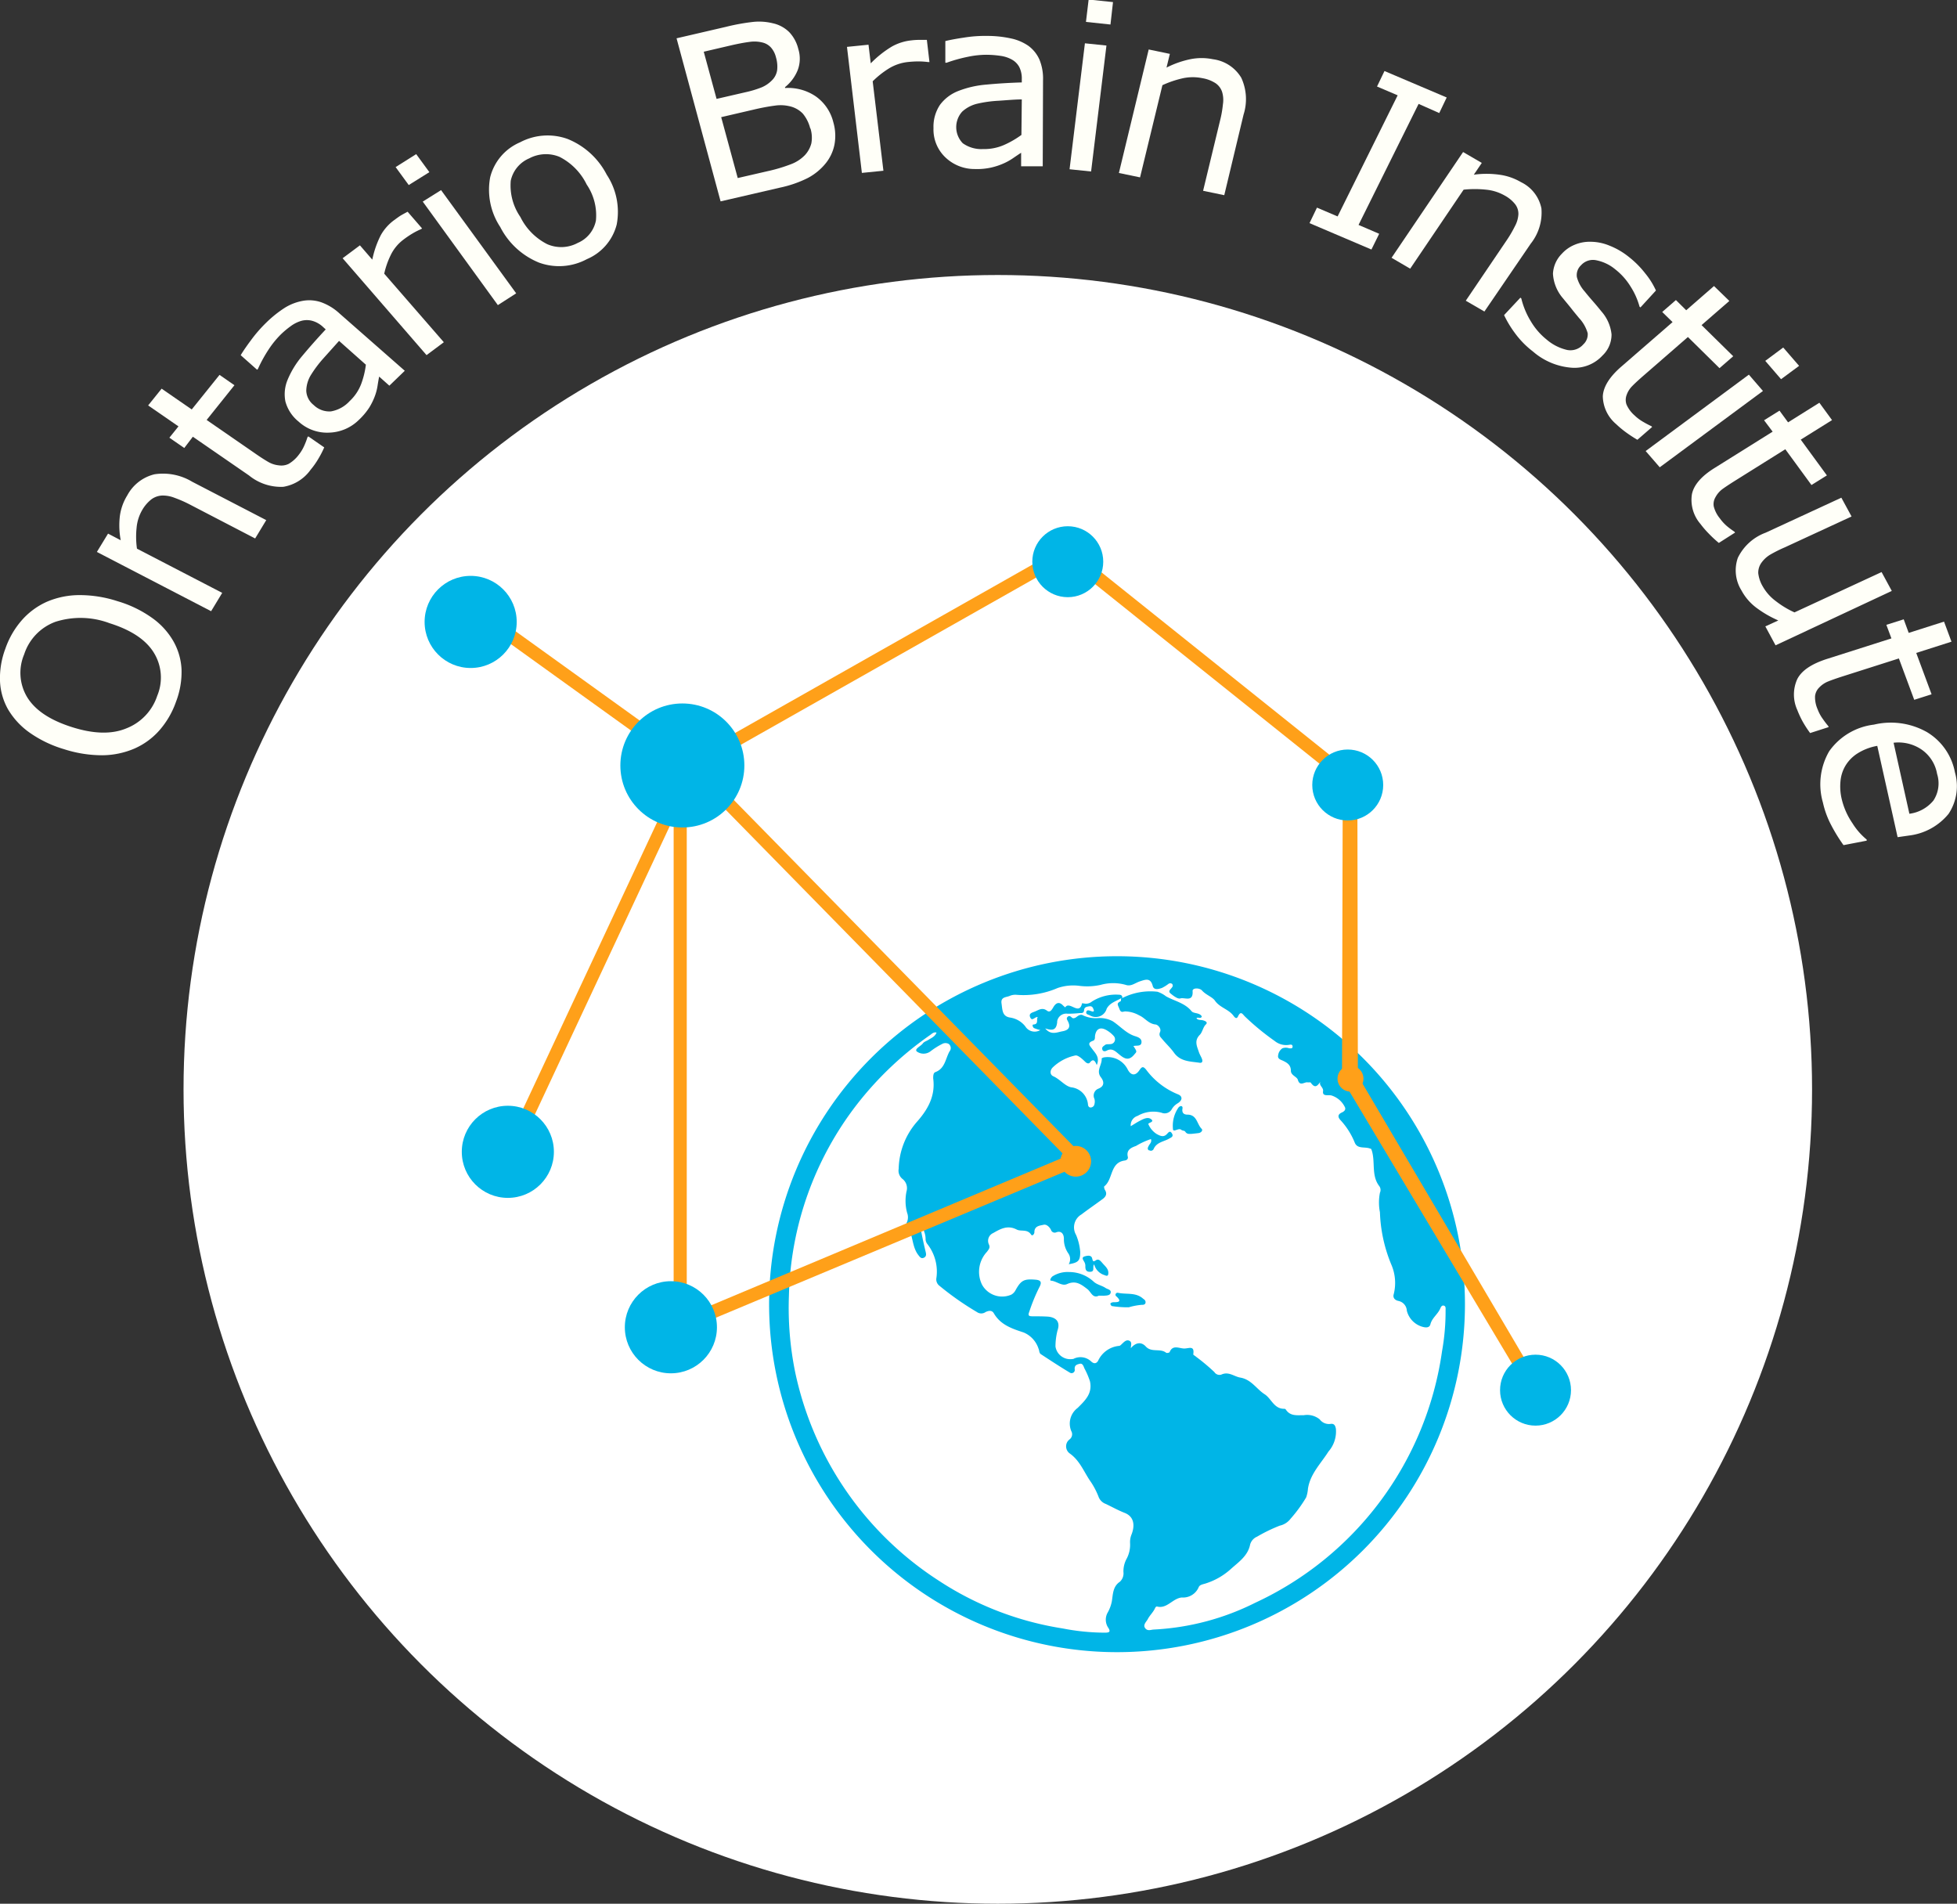 <svg xmlns="http://www.w3.org/2000/svg" viewBox="0 0 262.62 255.44"><rect x="0" y="0" width="262.62" height="255.44" fill="#333333" stroke="none"/><defs><style>.cls-1{fill:#fff;}.cls-2{fill:#00b5e7;}.cls-3{fill:#ffa019;}.cls-4{fill:#fffff8;}</style></defs><g id="Capa_2" data-name="Capa 2"><circle class="cls-1" cx="133.9" cy="146.17" r="109.27"/><path class="cls-2" d="M255.48,267a46.69,46.69,0,1,1,0,.11Zm47.24-41c-.69.41-1.52.62-1.94,1.41a1.52,1.52,0,0,1-1.89,1.05,1.59,1.59,0,0,1-.4-.18c-.23-.09-.53-.15-.44-.46s.41-.17.65-.09.27.1.38-.05c-.12-.31-.16-.68-.67-.59-.32.06-.62.09-.66.5s-.25.41-.58.4a14.7,14.7,0,0,1-1.63.09,1.23,1.23,0,0,0-1.4,1,.59.59,0,0,0,0,.13c-.12,1.1-.64,1.16-1.61.84.77.94,1.54.53,2.3.39.91-.16,1.15-.61.72-1.4-.11-.21-.2-.36,0-.55s.39-.06.56.11.44.06.63-.09.54-.4.85-.22a4,4,0,0,0,2,.38,3.64,3.64,0,0,1,2,.42c1,.65,1.84,1.65,3,2,.42.13.93.32.86.87s-.7.34-1.08.46c.54.81.44.74.12,1.13-.82,1-1.45.47-2.14-.1-.45-.38-.89-.78-1.56-.42-.2.11-.52.16-.6-.17s.18-.43.36-.58.46-.09.7-.12a.64.64,0,0,0,.65-.64.67.67,0,0,0-.18-.46,3.8,3.8,0,0,0-.87-.72c-.89-.56-1.51-.27-1.64.76,0,.25,0,.52-.26.61-.87.3-.42.68-.11,1.1.42.58,1.05,1.11.61,2.16-.24-.61-.49-.9-.93-.33-.11.15-.35.15-.6-.09s-.94-.94-1.33-.87a6.21,6.21,0,0,0-3,1.56c-.45.41-.45,1,0,1.22.91.39,1.57,1.31,2.41,1.49a2.55,2.55,0,0,1,2.27,2.28c0,.19.1.44.36.43a.52.52,0,0,0,.51-.45,1.38,1.38,0,0,0,0-.7,1,1,0,0,1,.45-1.34l.14-.06c.81-.35.68-1,.26-1.52-.66-.89.2-1.67.12-2.52a.89.89,0,0,1,.45-.15,3,3,0,0,1,3,1.56c.44.91,1.07,1,1.62.17.33-.49.51-.53.89-.07a10,10,0,0,0,4.24,3.3c.71.26.66.84-.05,1.25a2.25,2.25,0,0,0-.72.72,1.09,1.09,0,0,1-1.41.51,4.22,4.22,0,0,0-3.2.43,1.31,1.31,0,0,0-.92,1.38c.44-.26.81-.51,1.2-.71s1-.56,1.46-.28c.69.45-.41.51-.29.73a2.9,2.9,0,0,0,1.11,1.31c.43.23.88.48,1.33.05.22-.21.43-.59.71-.14s-.12.56-.39.72c-.72.41-1.67.47-2.06,1.39a.41.41,0,0,1-.57.17l-.07,0c-.26-.19-.11-.42,0-.64s.43-.46.28-.87a9.79,9.79,0,0,0-2,.92c-.62.22-1.34.52-1.1,1.47.06.27-.14.45-.42.49-2,.27-1.54,2.53-2.74,3.46-.06.05,0,.35.08.47.39.6.05,1-.39,1.3-.92.68-1.86,1.32-2.75,2a2,2,0,0,0-.73,2.74h0a7.32,7.32,0,0,1,.56,2.29c0,1.16-.22,1.44-1.54,1.65a1.35,1.35,0,0,0-.07-1.47,3.33,3.33,0,0,1-.58-1.94c0-.6-.31-1.11-1-.88a.52.52,0,0,1-.73-.31c-.14-.31-.56-.8-1-.69s-1.24.12-1.23,1c0,.25-.28.57-.44.32-.51-.79-1.35-.38-1.93-.68-1.24-.64-2.2-.08-3.18.48a1.13,1.13,0,0,0-.56,1.5h0c.21.46,0,.65-.25,1a3.93,3.93,0,0,0-.67,4.41,3.08,3.08,0,0,0,3.94,1.34,1.45,1.45,0,0,0,.56-.59c.75-1.36,1.16-1.54,2.71-1.41.78.07.8.42.49,1a23.74,23.74,0,0,0-1.36,3.31c-.22.55,0,.59.42.6.73,0,1.46,0,2.17.05,1.15.14,1.57.81,1.2,1.86a8.74,8.74,0,0,0-.27,2.15,2,2,0,0,0,2.29,1.67l.09,0a2.07,2.07,0,0,1,2.4.32c.35.33.69.34.94-.08a3.46,3.46,0,0,1,2.81-2c.17,0,.34-.23.49-.36s.49-.52.89-.33.21.59.2,1c.64-.76,1.38-.9,2-.24.78.87,1.94.21,2.74.85.09.07.44,0,.47-.09.41-1,1.24-.51,1.9-.48s1.47-.49,1.27.79c0,.08.26.2.38.32a26.85,26.85,0,0,1,2.45,2.05.82.82,0,0,0,.92.35c1-.47,1.7.24,2.54.39,1.51.25,2.18,1.53,3.29,2.24.91.58,1.26,2,2.67,1.95a.28.28,0,0,1,.17.1c.6.93,1.54.75,2.42.76a2.67,2.67,0,0,1,2.13.56,1.54,1.54,0,0,0,1.44.61c.5-.08.65.22.73.65a4.08,4.08,0,0,1-1,3.06c-1,1.59-2.46,3-2.75,5a4.44,4.44,0,0,1-.24,1.15,18.73,18.73,0,0,1-2.08,2.85,2.51,2.51,0,0,1-1.46.94,21.45,21.45,0,0,0-3.05,1.48,1.61,1.61,0,0,0-.93,1.06c-.31,1.55-1.6,2.38-2.61,3.3a9.14,9.14,0,0,1-3.43,1.94c-.33.1-.75.16-.87.5a2.28,2.28,0,0,1-2.26,1.36c-1.25.12-2,1.59-3.36,1.2a.38.38,0,0,0-.21.19c-.25.59-.74,1-1,1.53-.19.34-.68.76-.34,1.2s.77.19,1.17.18a34.16,34.16,0,0,0,13.61-3.6,44,44,0,0,0,25.06-33.78,30.09,30.09,0,0,0,.47-5.45c0-.23.06-.55-.23-.63s-.41.21-.5.42c-.34.76-1.1,1.24-1.31,2.09-.1.4-.46.45-.85.38a3,3,0,0,1-2.31-2.21,1.41,1.41,0,0,0-1.12-1.31c-.45-.09-.79-.4-.64-.9a6.19,6.19,0,0,0-.33-4,20,20,0,0,1-1.52-7,6.79,6.79,0,0,1,0-2.62.87.87,0,0,0-.09-.89c-1.09-1.42-.51-3.21-1-4.77-.11-.3-.09-.22-.3-.29-.69-.24-1.66.1-2-.8a9.88,9.88,0,0,0-1.91-3c-.34-.37-.4-.73.15-1,.36-.15.64-.41.42-.79a3,3,0,0,0-1.77-1.51c-.45-.12-1.25.19-1.13-.59.08-.57-.8-.83-.21-1.44-.45.55-.77,1.28-1.44.31-.06-.09-.32,0-.49-.05-.43,0-1,.56-1.25-.35-.13-.4-.93-.59-.93-1.19,0-.8-.51-1.09-1.1-1.37-.32-.14-.7-.25-.61-.7a1.33,1.33,0,0,1,.57-.95,1.3,1.3,0,0,1,.91,0c.2,0,.46.07.46-.23s-.24-.28-.45-.24a2.42,2.42,0,0,1-1.95-.51,33.94,33.94,0,0,1-4-3.29c-.31-.31-.55-.82-.93,0-.21.44-.48.07-.62-.12-.66-.87-1.81-1.06-2.47-2-.34-.5-1.21-.77-1.73-1.36-.34-.39-1.3-.37-1.27.06.11,1.57-1.1.81-1.65,1-.35.1-.94-.36-1.32-.68s.06-.55.21-.81a.33.33,0,0,0,0-.47.41.41,0,0,0-.47,0,5.39,5.39,0,0,1-.88.55c-.45.16-1.09.33-1.24-.27-.29-1.12-.95-.86-1.67-.63s-1.22.74-1.95.49a6.22,6.22,0,0,0-3.37,0,8.31,8.31,0,0,1-2.77.14,6.5,6.5,0,0,0-3,.28,11.49,11.49,0,0,1-5.55.91,1.91,1.91,0,0,0-.91.16c-.46.19-1.2.12-1.07,1s.07,1.75,1.19,1.9a3.17,3.17,0,0,1,2,1.18,1.47,1.47,0,0,0,2,.5.05.05,0,0,0,.05,0,4.84,4.84,0,0,1-.87-.27c-.17-.09-.3-.47-.1-.48.77-.05.36-.66.59-1-.38-.07-.74.62-1,.06s.26-.66.61-.8c.52-.21,1-.59,1.63-.12.41.31.64-.11.85-.46.32-.55.75-.82,1.3-.24a3.48,3.48,0,0,0,.3.26c.56-.93,1.89,1.17,2.26-.56l.49.07a1.29,1.29,0,0,0,.84-.3,6,6,0,0,1,3.62-.91c.4,0,.55.25.37.64ZM278,230.62c-.48-.14-.69.19-1,.38a45,45,0,0,0-9.71,9.22,43.58,43.58,0,0,0-9.15,25.69,43.12,43.12,0,0,0,.84,10.27,44.14,44.14,0,0,0,19.31,28,42.08,42.08,0,0,0,16.57,6.38,29.93,29.93,0,0,0,5.66.57c.6,0,.87-.09.42-.74a1.94,1.94,0,0,1,0-2,5,5,0,0,0,.53-1.45c.16-.95.12-2,1.08-2.64a1.54,1.54,0,0,0,.48-1.32,3.52,3.52,0,0,1,.44-1.79,4,4,0,0,0,.45-2.09,2.68,2.68,0,0,1,.21-1.18c.45-1.17.34-2.36-.93-2.86-.87-.34-1.69-.8-2.53-1.2a1.63,1.63,0,0,1-.95-.89,10,10,0,0,0-1.21-2.28c-.83-1.25-1.37-2.68-2.69-3.61a1.18,1.18,0,0,1-.27-1.63,1.72,1.72,0,0,1,.27-.27.86.86,0,0,0,.21-1.1,2.62,2.62,0,0,1,.86-3.11c1-1,2-1.92,1.65-3.56a10.61,10.61,0,0,0-.76-1.77c-.11-.29-.24-.68-.61-.59s-.73.18-.68.73a.43.43,0,0,1-.68.44c-1.31-.78-2.58-1.62-3.85-2.45-.26-.16-.2-.5-.32-.73a3.53,3.53,0,0,0-2-2.19c-1.52-.5-3.09-1-4-2.57-.25-.44-.69-.37-1.11-.17a1,1,0,0,1-1.16,0,39,39,0,0,1-5-3.5,1.08,1.08,0,0,1-.45-1,6,6,0,0,0-1.23-4.66,1.08,1.08,0,0,1-.21-.68,2.73,2.73,0,0,0-.73-1.81c.19,1.2.45,2.37.73,3.53.08.32.14.64-.21.82s-.53-.05-.71-.28c-1-1.22-.7-2.93-1.66-4.17A.7.7,0,0,1,274,256a1.68,1.68,0,0,0,0-1.21,6.19,6.19,0,0,1-.08-2.87,1.56,1.56,0,0,0-.54-1.67,1.42,1.42,0,0,1-.51-1.37,9.9,9.9,0,0,1,2.4-6.24c1.5-1.68,2.55-3.51,2.23-5.88,0-.3,0-.73.28-.84,1.31-.48,1.36-1.8,1.91-2.78a.7.7,0,0,0-.1-1,.89.89,0,0,0-.89,0,9.58,9.58,0,0,0-1.58,1,1.55,1.55,0,0,1-1.83,0c-.33-.36.55-.69.83-1.09.17-.23.52-.31.78-.49s.91-.42,1.06-1Z" transform="translate(-152.27 -92.06)"/><path class="cls-2" d="M302.72,226.06a8.32,8.32,0,0,1,4.87-.93,3.81,3.81,0,0,1,1.16.62c1.15.64,2.52.88,3.43,2,.28.34,1.07.15,1.37.7-.16.4-.54,0-.72.25.23.27.57.19.85.26s.75.25.4.57-.45,1-.77,1.35c-.83.81-.41,1.57-.15,2.36.11.33.31.62.42.94s0,.53-.33.48c-1.25-.19-2.58-.14-3.45-1.37-.48-.67-1.1-1.23-1.62-1.87-.21-.24-.43-.44-.23-.9s-.32-1-.65-1c-.93-.11-1.4-.9-2.16-1.22a4,4,0,0,0-1.87-.53c-.27,0-.56.26-.77-.31s-.46-.75.14-1.05c.07,0,.06-.25.08-.38Z" transform="translate(-152.27 -92.06)"/><path class="cls-2" d="M299.73,265.91c-.83.42-1.05-.51-1.54-.88-.82-.63-1.55-1.2-2.71-.68-.71.33-1.4-.38-2.16-.45-.25,0,0-.47.24-.61a3.74,3.74,0,0,1,2.16-.55A4.85,4.85,0,0,1,299,264c.47.45,1.11.53,1.62.87.27.19.77.22.7.63s-.57.39-.94.42Z" transform="translate(-152.27 -92.06)"/><path class="cls-2" d="M312.22,244.2c-.34,0-.66.08-.9-.3-.08-.14-.4-.12-.54-.25-.37-.31-1.13.48-1.11-.17a4.27,4.27,0,0,1,.76-2.83c.24-.26.6-.26.52.18-.1.6.24.79.66.79,1.3,0,1.27,1.27,1.91,1.9.21.21-.06.52-.38.57S312.51,244.16,312.22,244.2Z" transform="translate(-152.27 -92.06)"/><path class="cls-2" d="M306,266.79c0,.27-.22.37-.51.35a8.62,8.62,0,0,0-1.74.33,13.1,13.1,0,0,1-2.25-.16c-.08,0-.22-.2-.22-.31s.23-.2.39-.21c.56,0,1.25,0,.43-.77a.26.26,0,0,1-.1-.36.28.28,0,0,1,.32-.13c1.11.24,2.36-.09,3.33.77C305.82,266.43,306,266.53,306,266.79Z" transform="translate(-152.27 -92.06)"/><path class="cls-2" d="M299.1,261.71c-.29.36.18,1-.58,1-.58,0-.61-.41-.6-.85a1.08,1.08,0,0,0-.15-.49c-.15-.27-.41-.59.06-.73s.9-.15,1,.26.14.51.51.26.64.12.88.39c.37.44.88.8.77,1.48-.05.32-.32.2-.48.13A2.06,2.06,0,0,1,299.1,261.71Z" transform="translate(-152.27 -92.06)"/><polygon class="cls-3" points="205.38 187.09 180.09 144.78 180.19 104.97 143.04 75.24 92.66 103.76 65.09 83.93 66.13 82.5 92.78 101.67 143.21 73.12 143.68 73.49 182.15 104.27 182.22 144.34 206.91 186.22 205.38 187.09"/><path class="cls-3" d="M242.67,271.24V201.79L221.52,247l-1.59-.74,24.79-53,53.64,54.67Zm1.5-72.66h.26v70l50.84-21.34-50-51Z" transform="translate(-152.27 -92.06)"/><circle class="cls-3" cx="144.36" cy="155.82" r="2.06"/><circle class="cls-3" cx="181.23" cy="144.73" r="1.74"/><circle class="cls-2" cx="63.16" cy="83.45" r="6.18"/><circle class="cls-2" cx="90.03" cy="178.09" r="6.18"/><circle class="cls-2" cx="68.15" cy="154.55" r="6.18"/><circle class="cls-2" cx="143.29" cy="75.37" r="4.76"/><circle class="cls-2" cx="180.86" cy="105.33" r="4.76"/><circle class="cls-2" cx="206.06" cy="186.53" r="4.76"/><circle class="cls-2" cx="91.57" cy="102.71" r="8.32"/></g><g id="Capa_3" data-name="Capa 3"><g id="Group_328" data-name="Group 328"><g id="Group_327" data-name="Group 327"><g id="Group_326" data-name="Group 326"><path id="Path_492" data-name="Path 492" class="cls-4" d="M158.59,172.79a11.15,11.15,0,0,1,4.34-.88,16.47,16.47,0,0,1,5.12.82,15.42,15.42,0,0,1,4.6,2.22,9.85,9.85,0,0,1,2.86,3.1,8.46,8.46,0,0,1,1.12,3.82,11.14,11.14,0,0,1-.74,4.35,11.62,11.62,0,0,1-2.25,3.86,9.6,9.6,0,0,1-3.37,2.44,11.18,11.18,0,0,1-4.31.88,16.71,16.71,0,0,1-5.11-.82,15.79,15.79,0,0,1-4.57-2.19,10.14,10.14,0,0,1-2.93-3.15,8.38,8.38,0,0,1-1.08-3.82,11.19,11.19,0,0,1,.72-4.32,11.47,11.47,0,0,1,2.27-3.89A9.75,9.75,0,0,1,158.59,172.79Zm8.38,2.89a11.08,11.08,0,0,0-7.28-.18,6.92,6.92,0,0,0-4.18,4.37,6.33,6.33,0,0,0,.47,5.84c1.1,1.72,3.08,3,5.94,3.91s5.32,1,7.31.17a7.06,7.06,0,0,0,4.14-4.37,6.35,6.35,0,0,0-.46-5.79q-1.6-2.59-5.94-3.95Z" transform="translate(-152.27 -92.06)"/><path id="Path_493" data-name="Path 493" class="cls-4" d="M188,161.85l-1.49,2.46-8.72-4.53a16.51,16.51,0,0,0-2.06-.91,4.32,4.32,0,0,0-1.7-.32,2.63,2.63,0,0,0-1.43.5,5,5,0,0,0-1.25,1.45,5.73,5.73,0,0,0-.75,2.38,11.41,11.41,0,0,0,.05,2.8l11.44,5.93-1.49,2.46-15.33-7.95,1.5-2.46,1.7.89a10.74,10.74,0,0,1-.12-3.2,7,7,0,0,1,1-2.82A5.64,5.64,0,0,1,173,155.7a7.58,7.58,0,0,1,5.06,1Z" transform="translate(-152.27 -92.06)"/><path id="Path_494" data-name="Path 494" class="cls-4" d="M195.78,152.09a13.13,13.13,0,0,1-.82,1.58,10.31,10.31,0,0,1-1,1.41,5.62,5.62,0,0,1-3.67,2.3,6.79,6.79,0,0,1-4.6-1.52l-7.54-5.2L177,152.17l-2-1.38,1.22-1.52-4.07-2.81,1.81-2.25L178,147l3.73-4.64,2,1.39L180,148.41l6.46,4.46c.74.52,1.34.9,1.79,1.16a3.5,3.5,0,0,0,1.44.47,2.23,2.23,0,0,0,1.32-.2,4.64,4.64,0,0,0,1.37-1.24,5.59,5.59,0,0,0,.75-1.27,9.63,9.63,0,0,0,.4-1.06l.11-.12Z" transform="translate(-152.27 -92.06)"/><path id="Path_495" data-name="Path 495" class="cls-4" d="M206.59,141.81l-2.07,2-1.37-1.22c-.06.3-.13.7-.21,1.21a7.06,7.06,0,0,1-.35,1.37,8.86,8.86,0,0,1-.75,1.55,9,9,0,0,1-1.41,1.68,5.91,5.91,0,0,1-4,1.71,5.65,5.65,0,0,1-4.1-1.49,5.2,5.2,0,0,1-1.76-2.69,5,5,0,0,1,.3-2.92,12.1,12.1,0,0,1,2-3.24q1.4-1.68,3.11-3.51l-.33-.3a3.51,3.51,0,0,0-1.47-.85,2.82,2.82,0,0,0-1.47,0,4.51,4.51,0,0,0-1.42.71,11.77,11.77,0,0,0-1.38,1.16,12.53,12.53,0,0,0-1.61,2,18.62,18.62,0,0,0-1.42,2.59l-.11.1-2.2-1.95c.29-.49.75-1.17,1.37-2a18.62,18.62,0,0,1,2.06-2.37,15.56,15.56,0,0,1,2.5-2,6.9,6.9,0,0,1,2.44-.93,4.94,4.94,0,0,1,2.44.2,7.2,7.2,0,0,1,2.45,1.5Zm-5.24-.83-3.58-3.18-2.07,2.31a15.87,15.87,0,0,0-1.71,2.27,4.19,4.19,0,0,0-.62,2.13,2.57,2.57,0,0,0,1,1.9,3,3,0,0,0,2.31.85,4.42,4.42,0,0,0,2.51-1.38,6.1,6.1,0,0,0,1.56-2.33,11.34,11.34,0,0,0,.62-2.57Z" transform="translate(-152.27 -92.06)"/><path id="Path_496" data-name="Path 496" class="cls-4" d="M208.91,122.71l-.12.09a9.52,9.52,0,0,0-1.15.58,12.59,12.59,0,0,0-1.2.81,5.69,5.69,0,0,0-1.69,2,11.25,11.25,0,0,0-.92,2.59l8,9.2-2.32,1.73-11.26-13,2.32-1.73,1.66,1.92a12.8,12.8,0,0,1,1.15-3.3,6.35,6.35,0,0,1,1.78-2c.41-.3.7-.51.9-.63s.5-.28.91-.5Z" transform="translate(-152.27 -92.06)"/><path id="Path_497" data-name="Path 497" class="cls-4" d="M209.89,115.16l-2.77,1.73-1.76-2.41,2.76-1.74Zm11.65,16.26L219.08,133,209,119.11l2.46-1.54Z" transform="translate(-152.27 -92.06)"/><path id="Path_498" data-name="Path 498" class="cls-4" d="M233.69,115.5a9.06,9.06,0,0,1,1.34,6.68,6.89,6.89,0,0,1-4,4.65,7.87,7.87,0,0,1-6.42.47,10.13,10.13,0,0,1-5.21-4.78,9.07,9.07,0,0,1-1.35-6.68,6.93,6.93,0,0,1,4-4.68,7.9,7.9,0,0,1,6.4-.45A10.19,10.19,0,0,1,233.69,115.5ZM231,116.82a8.17,8.17,0,0,0-3.64-3.71,4.76,4.76,0,0,0-4.07.2,4.21,4.21,0,0,0-2.48,3,7.44,7.44,0,0,0,1.29,4.86,8.1,8.1,0,0,0,3.6,3.65,4.68,4.68,0,0,0,4.11-.17,4.12,4.12,0,0,0,2.43-3,7.34,7.34,0,0,0-1.24-4.83Z" transform="translate(-152.27 -92.06)"/><path id="Path_499" data-name="Path 499" class="cls-4" d="M264.1,108.47a6.47,6.47,0,0,1,.15,3,5.79,5.79,0,0,1-1.14,2.46,7.75,7.75,0,0,1-2.41,2,15.29,15.29,0,0,1-3.73,1.3l-8,1.85L243.06,97.2l6.64-1.54a27.76,27.76,0,0,1,3.73-.67,7.76,7.76,0,0,1,2.54.19,4.49,4.49,0,0,1,2.23,1.21,5,5,0,0,1,1.2,2.25,4.35,4.35,0,0,1-.09,2.85,5.62,5.62,0,0,1-1.69,2.26l0,.12a6.62,6.62,0,0,1,4.12,1.12A6,6,0,0,1,264.1,108.47Zm-7.7-8.72a3.09,3.09,0,0,0-.64-1.28,2.23,2.23,0,0,0-1.11-.69,4.45,4.45,0,0,0-1.85-.09c-.7.09-1.54.25-2.53.48l-3.56.83,1.72,6.33,3.86-.89a13.82,13.82,0,0,0,2.19-.66,4.23,4.23,0,0,0,1.38-.94,2.42,2.42,0,0,0,.7-1.37,4.33,4.33,0,0,0-.16-1.72ZM261,109.3a5,5,0,0,0-1-2,3.52,3.52,0,0,0-1.84-1,5.17,5.17,0,0,0-1.88-.07c-.85.11-1.7.27-2.54.46l-4.69,1.09,2.22,8.17,4-.92a21.52,21.52,0,0,0,3.15-.94,5.06,5.06,0,0,0,1.85-1.2,3.67,3.67,0,0,0,.88-1.6,4.23,4.23,0,0,0-.12-2Z" transform="translate(-152.27 -92.06)"/><path id="Path_500" data-name="Path 500" class="cls-4" d="M277,100.39h-.15a11,11,0,0,0-1.28-.09,13.94,13.94,0,0,0-1.45.08,6.12,6.12,0,0,0-2.52.84,12.14,12.14,0,0,0-2.22,1.75l1.44,12-2.89.29-2-16.91,2.89-.29.3,2.5a14.12,14.12,0,0,1,2.81-2.24,6.77,6.77,0,0,1,2.62-.84,9.16,9.16,0,0,1,1.1-.07c.23,0,.57,0,1,0Z" transform="translate(-152.27 -92.06)"/><path id="Path_501" data-name="Path 501" class="cls-4" d="M292.2,114.37l-2.9,0,0-1.81c-.26.16-.61.4-1.05.7a7.65,7.65,0,0,1-1.28.72,9,9,0,0,1-1.68.56,8.71,8.71,0,0,1-2.22.2,5.65,5.65,0,0,1-3.95-1.58,5.15,5.15,0,0,1-1.58-3.91,5.29,5.29,0,0,1,.87-3.12,5.56,5.56,0,0,1,2.43-1.85,13.3,13.3,0,0,1,3.8-.87c1.47-.14,3.06-.24,4.75-.29v-.45a3.4,3.4,0,0,0-.34-1.62,2.49,2.49,0,0,0-1-1,4.31,4.31,0,0,0-1.48-.49,13.66,13.66,0,0,0-1.81-.15,12.13,12.13,0,0,0-2.55.26,20.67,20.67,0,0,0-2.92.81h-.16l0-2.91c.57-.14,1.39-.3,2.47-.46a17.74,17.74,0,0,1,3.17-.23,14.75,14.75,0,0,1,3.18.34,6.43,6.43,0,0,1,2.34,1,4.63,4.63,0,0,1,1.47,1.84,6.7,6.7,0,0,1,.48,2.76Zm-2.86-4.23.05-4.74c-.89,0-1.93.1-3.14.18a16.28,16.28,0,0,0-2.86.4,4.56,4.56,0,0,0-2,1.06,3.1,3.1,0,0,0,.08,4.24,4.28,4.28,0,0,0,2.73.78,6.59,6.59,0,0,0,2.81-.55,12.31,12.31,0,0,0,2.36-1.37Z" transform="translate(-152.27 -92.06)"/><path id="Path_502" data-name="Path 502" class="cls-4" d="M298.69,115.07l-2.89-.3,2.06-16.9,2.89.3Zm2.6-19.72L298,95l.36-3,3.27.34Z" transform="translate(-152.27 -92.06)"/><path id="Path_503" data-name="Path 503" class="cls-4" d="M316.56,118.25l-2.84-.59,2.28-9.44a14.49,14.49,0,0,0,.38-2.17,3.73,3.73,0,0,0-.11-1.66,2.29,2.29,0,0,0-.87-1.16,4.71,4.71,0,0,0-1.78-.68,6.36,6.36,0,0,0-2.57,0,13.68,13.68,0,0,0-2.79.94l-3,12.37-2.84-.59,4-16.57,2.84.59-.45,1.84a12.73,12.73,0,0,1,3.17-1.12,7.56,7.56,0,0,1,3.07,0,5.2,5.2,0,0,1,3.79,2.48,6.83,6.83,0,0,1,.31,4.95Z" transform="translate(-152.27 -92.06)"/><path id="Path_504" data-name="Path 504" class="cls-4" d="M336.31,125.54,328,122l1-2.08,2.77,1.18,8.06-16.25-2.77-1.18,1-2.08,8.35,3.55-1,2.09L342.64,106l-8.06,16.24,2.77,1.19Z" transform="translate(-152.27 -92.06)"/><path id="Path_505" data-name="Path 505" class="cls-4" d="M351.47,133.86l-2.5-1.45,5.47-8.08a15.9,15.9,0,0,0,1.12-1.91,3.86,3.86,0,0,0,.47-1.59,2.11,2.11,0,0,0-.42-1.35,4.53,4.53,0,0,0-1.45-1.2,6.2,6.2,0,0,0-2.48-.77,14.14,14.14,0,0,0-3,0l-7.17,10.6-2.5-1.46,9.6-14.19,2.51,1.46-1.07,1.58a12.56,12.56,0,0,1,3.41,0,7.75,7.75,0,0,1,2.92,1,5,5,0,0,1,2.74,3.52,6.68,6.68,0,0,1-1.43,4.73Z" transform="translate(-152.27 -92.06)"/><path id="Path_506" data-name="Path 506" class="cls-4" d="M367.32,139.76a5.09,5.09,0,0,1-4.14,1.64,8.93,8.93,0,0,1-5.2-2.18,12,12,0,0,1-2.44-2.5,14.3,14.3,0,0,1-1.43-2.38L356.3,132l.12.1a10.77,10.77,0,0,0,1.29,3.09,9,9,0,0,0,2.12,2.44,6.39,6.39,0,0,0,2.76,1.39,2.29,2.29,0,0,0,2.16-.76,1.82,1.82,0,0,0,.58-1.49,5,5,0,0,0-1.17-2.05c-.26-.32-.61-.73-1-1.23s-.82-1-1.15-1.41a5.5,5.5,0,0,1-1.34-3.29,4.08,4.08,0,0,1,1.19-2.68,4.74,4.74,0,0,1,1.7-1.2,5.21,5.21,0,0,1,2.17-.41,6.69,6.69,0,0,1,2.5.51,9.89,9.89,0,0,1,2.63,1.53,12.67,12.67,0,0,1,2.19,2.2,10.34,10.34,0,0,1,1.44,2.3l-2.08,2.27-.12-.1a9.76,9.76,0,0,0-1.19-2.68,8.68,8.68,0,0,0-2.07-2.33,5.71,5.71,0,0,0-2.51-1.21,2.14,2.14,0,0,0-2.08.66,1.8,1.8,0,0,0-.56,1.59,4.68,4.68,0,0,0,1.05,1.93c.34.43.73.89,1.16,1.38s.79.93,1.07,1.28a5.51,5.51,0,0,1,1.37,3.09A3.85,3.85,0,0,1,367.32,139.76Z" transform="translate(-152.27 -92.06)"/><path id="Path_507" data-name="Path 507" class="cls-4" d="M372,151.07a17.58,17.58,0,0,1-1.53-1,12.82,12.82,0,0,1-1.33-1.11,5,5,0,0,1-1.78-3.74c.07-1.25.88-2.57,2.45-3.94l6.91-6-1.39-1.36,1.84-1.6,1.38,1.37,3.73-3.25,2.06,2-3.73,3.24,4.25,4.18-1.84,1.6-4.24-4.18-5.92,5.15c-.68.59-1.2,1.07-1.55,1.43a3.2,3.2,0,0,0-.77,1.24,1.88,1.88,0,0,0,0,1.24,4.15,4.15,0,0,0,1.07,1.45,5.85,5.85,0,0,0,1.21.9,11.54,11.54,0,0,0,1.05.55l.11.11Z" transform="translate(-152.27 -92.06)"/><path id="Path_508" data-name="Path 508" class="cls-4" d="M375,154.76l-1.89-2.18,13.85-10.25,1.89,2.19Zm16.28-11.82-2.12-2.46,2.41-1.79,2.13,2.46Z" transform="translate(-152.27 -92.06)"/><path id="Path_509" data-name="Path 509" class="cls-4" d="M382.93,164.91a15.74,15.74,0,0,1-1.34-1.24,12.79,12.79,0,0,1-1.13-1.31,4.93,4.93,0,0,1-1.14-4c.26-1.24,1.28-2.42,3.06-3.52l7.77-4.86L389,148.45l2.07-1.29,1.15,1.57,4.2-2.63,1.7,2.33-4.2,2.62,3.51,4.8-2.07,1.29-3.51-4.8-6.66,4.17q-1.15.72-1.77,1.17a3.27,3.27,0,0,0-.95,1.11,1.81,1.81,0,0,0-.22,1.23,4.13,4.13,0,0,0,.82,1.6,5.91,5.91,0,0,0,1,1.08,11.07,11.07,0,0,0,.95.7l.09.12Z" transform="translate(-152.27 -92.06)"/><path id="Path_510" data-name="Path 510" class="cls-4" d="M390.54,178.65l-1.37-2.54,1.74-.8a14.6,14.6,0,0,1-2.94-1.7,7.08,7.08,0,0,1-2-2.32,5.09,5.09,0,0,1-.49-4.38,6.73,6.73,0,0,1,3.72-3.37l10.17-4.7,1.37,2.52-8.93,4.13a18.74,18.74,0,0,0-2,1,3.93,3.93,0,0,0-1.2,1.13,2.27,2.27,0,0,0-.39,1.36,4.5,4.5,0,0,0,.63,1.81,6.27,6.27,0,0,0,1.69,1.9,12.38,12.38,0,0,0,2.54,1.54l11.69-5.41,1.37,2.53Z" transform="translate(-152.27 -92.06)"/><path id="Path_511" data-name="Path 511" class="cls-4" d="M395.18,190.42a15.24,15.24,0,0,1-1-1.54,12.8,12.8,0,0,1-.72-1.55,5,5,0,0,1,0-4.16c.59-1.14,1.88-2,3.87-2.66l8.76-2.79-.68-1.82,2.33-.74.67,1.82,4.74-1.51,1,2.69-4.73,1.51,2.06,5.55-2.33.74-2.06-5.55-7.5,2.39c-.87.28-1.53.51-2,.7a3.4,3.4,0,0,0-1.21.83,1.9,1.9,0,0,0-.54,1.15,4,4,0,0,0,.35,1.76,5.36,5.36,0,0,0,.71,1.31c.22.32.46.63.71.93l.06.14Z" transform="translate(-152.27 -92.06)"/><path id="Path_512" data-name="Path 512" class="cls-4" d="M406.92,204.39l-2.73-12.25a7.28,7.28,0,0,0-2.63,1,5,5,0,0,0-1.62,1.63,4.88,4.88,0,0,0-.68,2.05,7.29,7.29,0,0,0,.15,2.42,9.66,9.66,0,0,0,1.45,3.28,8.89,8.89,0,0,0,1.91,2.19l0,.15-3.11.6a22,22,0,0,1-1.66-2.7,11.94,11.94,0,0,1-1.1-3,8.82,8.82,0,0,1,.84-6.9,8.6,8.6,0,0,1,6-3.57,9.83,9.83,0,0,1,7.11,1,8,8,0,0,1,3.76,5.39,6.72,6.72,0,0,1-.85,5.58,8.09,8.09,0,0,1-5.3,2.91Zm1.58-3.14a5,5,0,0,0,3.23-1.78,4.19,4.19,0,0,0,.49-3.56,5,5,0,0,0-2.15-3.32,5.53,5.53,0,0,0-3.69-.87Z" transform="translate(-152.27 -92.06)"/></g></g></g></g></svg>